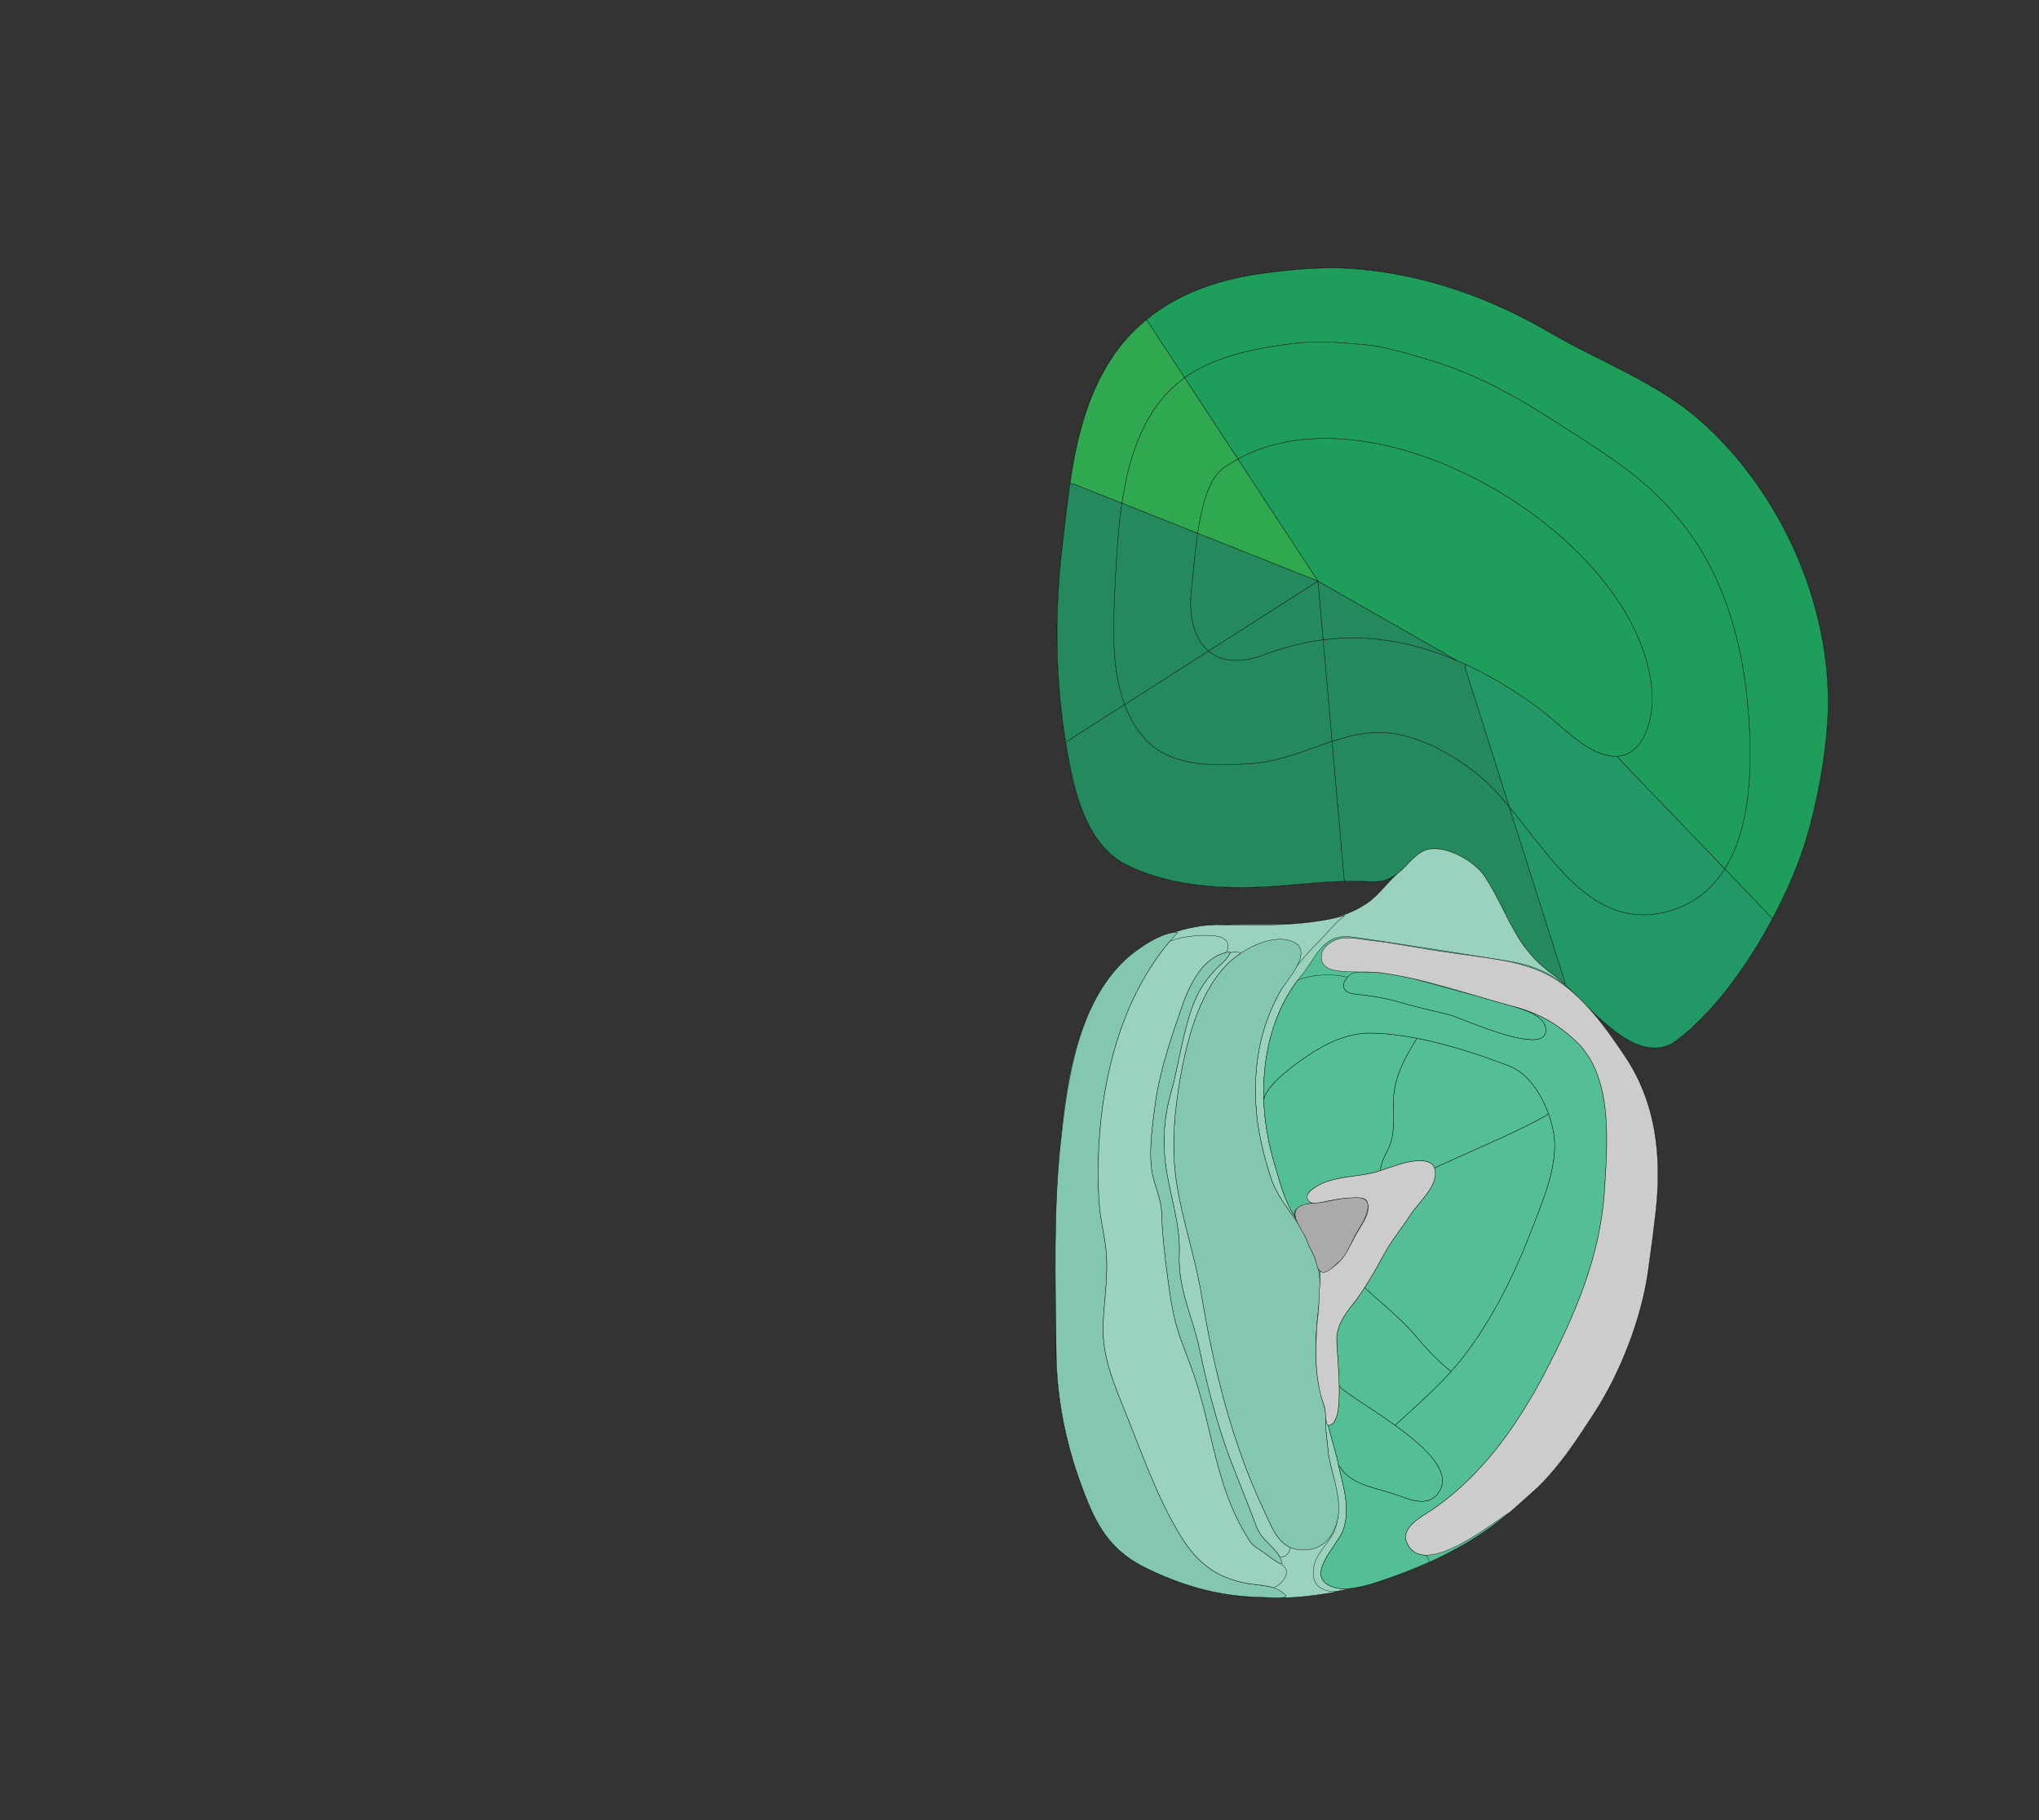 <svg width="6128" height="5472" xmlns="http://www.w3.org/2000/svg">
<rect width="100%" height="100%" fill="#333333" stroke="none"/>
<g transform="scale(1.0)">
<g id="180609550" order="1" parent_id="" graphic_group_label_id="28" graphic_group_label="Atlas - Adult Mouse" sub_image_id="100960424" transform=" scale(1.0, 1.0)"><path id="180609552" parent_id="180609550" order="0" structure_id="8" d="M4107.287,2715.944
			c34.887-23.387,59.74-60.259,91.53-88.76c-6.204,2.979-13.389,8.354-17.72,10.78c-6.408,3.583-12.972,5.994-19.976,8.16
			c-13.648,4.218-26.562,4.462-40.821,4.169c-7.345-0.145-15.234-0.504-23.949-0.813c-118.516-4.283-237.805,17.776-356.95,18.338
			c-119.55,0.569-245.858-14.202-354.384-68.386c-108.223-54.03-148.468-190.368-170.33-301.971
			c-34.781-177.522-52.818-394.697-22.24-653.195c22.842-193.106,38.273-399.31,148.003-566.604
			c97.517-148.671,255.707-224.797,427.438-251.645c98.223-15.354,208.709-25.916,308.042-17.619
			c207.984,17.37,404.561,87.581,583.72,192.396c146.286,85.581,315.793,147.013,444.733,259.063
			c252.511,219.44,411.175,580.323,387.486,916.561c-8.168,115.992-31.296,237.59-64.666,348.976
			c-57.229,191.032-217.04,476.248-391.598,604.333c-40.292,29.567-87.809,23.679-130.505,2.883
			c-41.854-20.399-78.451-54.551-111.561-84.137c-18.5-17.384-53.923-52.123-53.923-52.123
			c55.794,56.221,101.072,114.248,145.126,180.299c55.178,82.717,83.655,173.4,93.761,268.173
			c6.694,62.686,5.343,127.155-1.636,192.301c-6.484,60.496-14.814,120.762-23.104,181.187
			c-19.721,143.661-83.329,307.25-161.601,428.156c-52.338,80.844-102.035,157.78-171.439,225.5
			c-227.284,221.755-515.799,334.636-833.482,329.377c-123.906-2.055-240.217-35.749-350.249-91.467
			c-113.995-57.734-151.503-145.144-193.171-261.675c-42.622-119.18-68.787-251.478-69.51-377.533
			c-1.238-215.779-3.202-426.834,13.696-641.441c17.922-227.628,75.772-534.806,326.078-621.946
			C3703.914,2741.204,3941.82,2826.888,4107.287,2715.944z" style="stroke:black;fill:#bfdae3"/><path id="180609553" parent_id="180609550" order="1" structure_id="688" d="M5104.384,1259.855
			c-128.94-112.049-298.447-173.481-444.733-259.063c-179.159-104.815-375.736-175.026-583.72-192.396
			c-99.333-8.297-209.819,2.264-308.042,17.619c-171.73,26.848-329.921,102.974-427.438,251.645
			c-109.729,167.295-125.161,373.498-148.003,566.604c-30.578,258.499-12.541,475.673,22.24,653.195
			c21.862,111.604,62.107,247.941,170.33,301.971c108.525,54.184,234.834,68.956,354.384,68.386
			c119.145-0.562,238.434-22.621,356.95-18.338c8.715,0.309,16.604,0.668,23.949,0.813c14.26,0.293,27.173,0.049,40.821-4.169
			c7.004-2.166,13.567-4.577,19.976-8.16c4.331-2.427,11.516-7.801,17.72-10.78c-31.79,28.5-56.644,65.373-91.53,88.76
			c-165.468,110.944-403.373,25.26-593.199,91.333c-250.306,87.141-308.156,394.318-326.078,621.946
			c-16.898,214.607-14.935,425.662-13.696,641.441c0.723,126.056,26.888,258.354,69.51,377.533
			c41.668,116.531,79.176,203.94,193.171,261.675c110.032,55.718,226.343,89.412,350.249,91.467
			c317.683,5.259,606.198-107.622,833.482-329.377c69.404-67.72,119.102-144.656,171.439-225.5
			c78.271-120.906,141.88-284.495,161.601-428.156c8.289-60.425,16.619-120.69,23.104-181.187
			c6.979-65.146,8.33-129.615,1.636-192.301c-10.105-94.772-38.583-185.456-93.761-268.173
			c-44.054-66.051-89.332-124.078-145.126-180.299c0,0,35.423,34.739,53.923,52.123c33.109,29.586,69.706,63.737,111.561,84.137
			c42.696,20.796,90.213,26.685,130.505-2.883c174.558-128.085,334.368-413.3,391.598-604.333
			c33.37-111.386,56.498-232.984,64.666-348.976C5515.559,1840.178,5356.895,1479.296,5104.384,1259.855z M4108.381,3644.534
			c-5.888,20.439-17.19,38.688-28.346,56.596c-18.681,29.979-30.212,71.018-58.086,94.152
			c-11.018,9.145-35.969,36.815-51.791,27.716c-13.452-7.745-13.273-28.742-18.762-41.625
			c-7.964-18.713-18.363-35.883-25.105-55.264c-3.958-11.38-15.081-27.361-23.534-43.619c-8.55-16.449-14.372-33.163-7.288-45.671
			c11.571-20.452,51.563-19.121,71.538-21.657c25.732-3.249,51.123-11.177,76.994-13.086
			C4081.093,3599.344,4123.323,3592.658,4108.381,3644.534z" style="stroke:black;fill:#b0ffb8"/><path id="180609571" parent_id="180609550" order="2" structure_id="656" d="M5104.396,1259.893
			c252.494,219.391,411.178,580.289,387.495,916.504c-8.172,115.991-31.354,237.652-64.708,348.973
			c-21.014,70.128-55.87,153.015-100.231,236.151l-143.508-149.596c93.06-147.928,82.22-379.743,64.709-534.175
			c-15.677-137.671-52.7-273.008-119.242-395.086c-35.272-64.625-83.72-127.248-135.086-179.782
			c-90.641-92.727-205.047-161.104-313.199-231.149c-119.743-77.466-245.156-147.595-382.577-188.538
			c-56.702-16.927-138.338-42.61-197.375-46.947c-59.538-4.42-120.911-12.508-185.535-6.254
			c-142.758,13.842-229.146,39.691-291.854,68.793c-23.015,10.673-43.944,23.015-63.04,36.857l-114.572-174.695
			c90.391-73.881,203.046-116.24,322.205-134.919c98.229-15.343,208.717-25.933,308.03-17.593
			c208.049,17.344,404.591,87.556,583.788,192.374C4805.956,1086.364,4975.481,1147.82,5104.396,1259.893z" style="stroke:black;fill:#1f9d5a"/><path id="180609570" parent_id="180609550" order="3" structure_id="962" d="M5248.153,2077.75
			c17.511,154.432,28.351,386.248-64.709,534.175l-321.871-335.299l-0.334-3.418c79.551-6.004,110.154-111.655,103.233-197.626
			c-36.856-458.043-818.854-929.513-1244.042-695.531l-160.186-244.407c19.096-13.842,40.025-26.184,63.04-36.857
			c62.707-29.102,149.096-54.952,291.854-68.793c64.624-6.254,125.997,1.834,185.535,6.254
			c59.037,4.336,140.673,30.02,197.375,46.947c137.421,40.943,262.834,111.072,382.577,188.538
			c108.152,70.045,222.559,138.422,313.199,231.149c51.366,52.534,99.813,115.157,135.086,179.782
			C5195.453,1804.741,5232.477,1940.078,5248.153,2077.75z" style="stroke:black;fill:#1f9d5a"/><path id="180609569" parent_id="180609550" order="4" structure_id="767" d="M4964.473,2075.581
			c6.921,85.972-23.683,191.623-103.233,197.626c-16.844,1.25-35.939-2.001-57.37-10.84c-34.938-14.426-67.626-39.442-99.229-66.126
			c-29.352-24.766-57.62-50.95-85.805-71.296c-66.876-48.531-137.421-92.143-212.302-126.832
			c-9.339-4.336-18.762-8.505-28.268-12.508L3961,1747.119l-240.569-367.069C4145.618,1146.068,4927.616,1617.538,4964.473,2075.581
			z" style="stroke:black;fill:#1f9d5a"/><path id="180609585" parent_id="180609550" order="5" structure_id="171" d="M3445.673,960.948l114.572,174.695
			c-118.325,85.721-166.273,228.479-188.287,377.158l-144.759-57.537l-11.341-1.668c19.43-132.418,50.533-263.001,124.58-375.907
			C3370.291,1032.16,3405.814,993.469,3445.673,960.948z" style="stroke:black;fill:#2fa850"/><path id="180609584" parent_id="180609550" order="6" structure_id="304" d="M3560.245,1135.644
			l160.186,244.407c-15.26,8.422-30.103,17.678-44.362,27.935c-43.694,31.353-64.541,114.156-76.466,195.375l-227.645-90.558
			C3393.972,1364.123,3441.92,1221.365,3560.245,1135.644z" style="stroke:black;fill:#2fa850"/><path id="180609583" parent_id="180609550" order="7" structure_id="363" d="M3720.431,1380.05L3961,1747.119
			l-361.397-143.76c11.925-81.218,32.771-164.021,76.466-195.375C3690.328,1397.728,3705.171,1388.472,3720.431,1380.05z" style="stroke:black;fill:#2fa850"/><path id="180609576" parent_id="180609550" order="8" structure_id="448" d="M4536.115,2425.304
			l168.439,530.923l-2.585,2.752c-12.925-12.008-24.933-22.432-35.772-30.103c-114.323-80.969-130.666-179.949-202.879-292.688
			c-29.269-45.696-111.404-92.977-166.939-83.721c-41.193,6.838-65.292,50.783-96.229,73.547
			c-30.186,22.098-50.782,24.849-79.884,24.266c-7.338-0.167-15.177-0.5-23.933-0.834c-18.761-0.667-37.44-0.667-56.202-0.25
			l-36.939-420.769c68.961-22.515,139.172-37.274,219.306-16.51c82.052,21.347,159.519,67.376,224.643,120.911
			C4477.661,2357.928,4506.93,2390.031,4536.115,2425.304z" style="stroke:black;fill:#248a5e"/><path id="180609575" parent_id="180609550" order="9" structure_id="412" d="M4378.266,1985.605
			c9.506,4.003,18.929,8.172,28.268,12.508l-3.586,7.505l133.168,419.686c-29.186-35.273-58.454-67.376-88.974-92.476
			c-65.124-53.535-142.591-99.564-224.643-120.911c-80.135-20.764-150.345-6.004-219.306,16.51l-26.767-305.195
			c116.074-14.759,232.148-0.5,350.389,42.027C4344.243,1971.513,4361.338,1978.268,4378.266,1985.605z" style="stroke:black;fill:#248a5e"/><path id="180609574" parent_id="180609550" order="10" structure_id="630" d="M3961,1747.119l417.265,238.486
			c-16.928-7.338-34.022-14.092-51.45-20.346c-118.241-42.527-234.315-56.787-350.389-42.027L3961,1747.119z" style="stroke:black;fill:#248a5e"/><path id="180609582" parent_id="180609550" order="11" structure_id="484" d="M3379.879,2118.189L3203.6,2230.76
			l-0.834,0.167c-26.517-164.438-37.106-359.563-10.339-586.625c7.421-62.79,14.092-126.915,23.432-190.706l11.341,1.668
			l144.759,57.537c-12.592,85.054-16.761,172.11-20.764,251.578C3345.608,1872.865,3339.02,2008.202,3379.879,2118.189z" style="stroke:black;fill:#248a5e"/><path id="180609581" parent_id="180609550" order="12" structure_id="582" d="M3632.206,1957.086
			l-252.327,161.103c-40.859-109.987-34.271-245.324-28.685-353.81c4.003-79.468,8.172-166.523,20.764-251.578l227.645,90.558
			c-9.172,62.624-13.092,124.33-17.845,160.937C3570.751,1847.766,3587.595,1919.479,3632.206,1957.086z" style="stroke:black;fill:#248a5e"/><path id="180609580" parent_id="180609550" order="13" structure_id="620" d="M3961,1747.119l-328.794,209.967
			c-44.611-37.607-61.455-109.32-50.448-192.79c4.753-36.607,8.673-98.313,17.845-160.937L3961,1747.119z" style="stroke:black;fill:#248a5e"/><path id="180609579" parent_id="180609550" order="14" structure_id="969" d="M4003.193,2228.427
			l36.939,420.769c-99.98,2.418-200.378,18.178-300.691,18.595c-119.576,0.583-245.907-14.176-354.393-68.377
			c-108.236-54.035-148.512-190.372-170.358-301.944c-4.253-21.597-8.255-43.778-11.924-66.542l0.834-0.167l176.279-112.571
			c14.342,38.608,34.521,74.131,62.706,104.233c80.301,85.888,212.802,80.135,323.039,72.13
			C3851.179,2288.298,3926.394,2253.526,4003.193,2228.427z" style="stroke:black;fill:#248a5e"/><path id="180609578" parent_id="180609550" order="15" structure_id="288" d="M3976.426,1923.232
			l26.767,305.195c-76.799,25.099-152.014,59.871-237.568,66.125c-110.237,8.005-242.738,13.758-323.039-72.13
			c-28.185-30.103-48.364-65.625-62.706-104.233l252.327-161.103c36.94,31.187,93.143,38.942,168.524,10.424
			C3859.435,1945.329,3917.972,1930.57,3976.426,1923.232z" style="stroke:black;fill:#248a5e"/><path id="180609577" parent_id="180609550" order="16" structure_id="1125" d="M3961,1747.119l15.426,176.113
			c-58.454,7.338-116.991,22.097-175.695,44.278c-75.382,28.518-131.584,20.763-168.524-10.424L3961,1747.119z" style="stroke:black;fill:#248a5e"/><path id="180609573" parent_id="180609550" order="17" structure_id="996" d="M5183.444,2611.925l143.508,149.596
			c-76.382,143.259-180.949,287.184-291.354,368.235c-40.275,29.519-87.806,23.682-130.499,2.835
			c-42.944-20.93-80.385-56.286-114.073-86.389c-0.584-0.5-1.167-1.001-1.668-1.501c-17.177-16.344-33.771-33.021-49.447-48.614
			c-13.342-13.342-26.017-25.934-37.941-37.107l2.585-2.752l-168.439-530.923c129.749,156.934,256.579,376.075,477.804,314.035
			C5091.552,2717.492,5145.92,2671.546,5183.444,2611.925z" style="stroke:black;fill:#219866"/><path id="180609572" parent_id="180609550" order="18" structure_id="328" d="M4861.573,2276.626
			l321.871,335.299c-37.524,59.622-91.893,105.567-169.525,127.414c-221.225,62.04-348.055-157.101-477.804-314.035
			l-133.168-419.686l3.586-7.505c74.881,34.689,145.426,78.3,212.302,126.832c28.185,20.346,56.453,46.53,85.805,71.296
			c31.604,26.684,64.291,51.7,99.229,66.126c21.431,8.839,40.526,12.091,57.37,10.84L4861.573,2276.626z" style="stroke:black;fill:#219866"/><path id="180609554" parent_id="180609550" order="19" structure_id="698" d="M4978.505,3444.819
			c-10.105-94.772-38.583-185.456-93.761-268.173c-43.268-64.873-87.725-122.005-142.158-177.288l-40.616-40.379
			c-12.925-12.008-24.933-22.432-35.772-30.103c-114.323-80.969-130.666-179.949-202.879-292.688
			c-29.269-45.696-111.404-92.977-166.939-83.721c-41.193,6.838-65.292,50.783-96.229,73.547c-0.77,0.563-1.529,1.106-2.286,1.645
			c0.319-0.163,0.638-0.324,0.953-0.476c-31.79,28.5-56.644,65.373-91.53,88.76c-165.468,110.944-403.373,25.26-593.199,91.333
			c-250.306,87.141-308.156,394.318-326.078,621.946c-16.898,214.607-14.935,425.662-13.696,641.441
			c0.723,126.056,26.888,258.354,69.51,377.533c41.668,116.531,79.176,203.94,193.171,261.675
			c110.032,55.718,226.343,89.412,350.249,91.467c317.683,5.259,606.198-107.622,833.482-329.377
			c69.404-67.72,119.102-144.656,171.439-225.5c78.271-120.906,141.88-284.495,161.601-428.156
			c8.289-60.425,16.619-120.69,23.104-181.187C4983.848,3571.975,4985.199,3507.505,4978.505,3444.819z M4108.381,3644.534
			c-5.888,20.439-17.19,38.688-28.346,56.596c-18.681,29.979-30.212,71.018-58.086,94.152
			c-11.018,9.145-35.969,36.815-51.791,27.716c-13.452-7.745-13.273-28.742-18.762-41.625
			c-7.964-18.713-18.363-35.883-25.105-55.264c-3.958-11.38-15.081-27.361-23.534-43.619c-8.55-16.449-14.372-33.163-7.288-45.671
			c11.571-20.452,51.563-19.121,71.538-21.657c25.732-3.249,51.123-11.177,76.994-13.086
			C4081.093,3599.344,4123.323,3592.658,4108.381,3644.534z" style="stroke:black;fill:#9ad2bd"/><path id="180609555" parent_id="180609550" order="20" structure_id="507" d="M3993.236,4378.049
			c13.737,69.824,44.274,147.128,19.381,218.137c-13.974,39.865-55.064,68.859-63.614,111.103
			c-12.321,60.829,26.351,78.378,71.114,77.739c-102.214,16.823-139.07,20.509-232.88,16.323
			c-120.267-5.367-239.524-35.403-351.062-91.893c-113.997-57.735-150.096-147.58-191.765-264.105
			c-42.622-119.188-67.719-251.491-69.511-377.541c-3.127-221.545-6.311-426.836,13.697-641.442
			c21.196-227.351,77.067-532.567,327.365-619.708c51.311-17.851,106.456-29.104,160.299-26.434
			c57.394,2.834,123.068,1.563,180.494-1.205c55.691-2.679,127.165-10.423,184.859-26.791
			c-27.516,19.707-54.886,55.211-79.665,79.698c-95.495,94.348-161.325,209.248-181.333,343.294
			c-7.044,47.264-8.917,97.43-6.197,145.153c4.243,74.38,21.571,147.034,44.21,217.791c17.622,55.072,52.556,94.885,83.842,141.899
			c9.446,14.206,18.119,30.944,24.585,46.791c8.118,19.938,18.313,38.994,26.188,59.043c24.364,62.056,10.595,126.195,4.82,190.73
			c-7.467,83.452-5.406,169.119,21.034,248.898c7.435,22.414,4.609,48.798,5.651,72.495L3993.236,4378.049z" style="stroke:black;fill:#9ad2bd"/><path id="180609556" parent_id="180609550" order="21" structure_id="212" d="M3787.237,4801.351
			c-123.907-2.057-240.217-35.753-350.247-91.47c-113.997-57.735-151.505-145.141-193.174-261.674
			c-42.621-119.185-68.077-251.479-69.502-377.537c-2.533-221.887-8.9-438.578,13.688-641.442
			c20.61-185.075,51.277-411.926,195.828-546.118c32.027-29.73,109.591-83.606,155.625-80.309
			c-194.403,208.056-252.073,529.881-236.341,808.298c2.842,50.26,16.222,98.533,21.156,148.459
			c7.41,74.804-6.181,148.476-8.812,223.056c-3.191,89.938,28.681,168.382,62.027,250.449
			c51.962,127.914,97.727,263.869,169.615,382.292c52.711,86.823,116.065,133.215,215.941,146.668
			c36.034,4.857,76.889,5.13,102.255,35.162c-0.18,0.118-0.172-0.627,0-0.427c-0.538,1.901-1.621,3.444-3.314,4.642
			C3838.776,4805.324,3810.779,4801.737,3787.237,4801.351z" style="stroke:black;fill:#82c7ae"/><path id="180609560" parent_id="180609550" order="22" structure_id="220" d="M3818.629,3538.168
			c17.622,55.072,52.556,94.885,83.842,141.899c9.446,14.206,18.119,30.944,24.585,46.791c8.118,19.938,18.313,38.994,26.188,59.043
			c24.364,62.056,10.595,126.195,4.82,190.73c-7.467,83.452-5.406,169.119,21.034,248.898c7.435,22.414,4.609,48.798,5.651,72.495
			l8.485,80.023c12.451,63.236,43.705,137.633,23.925,201.027c-33.729,108.008-131.236,77.414-141.154,72.459
			c-41.938-20.937-58.298-70.907-78.794-114.014c-95.17-200.295-151.049-429.682-186.992-647.668
			c-18.9-114.604-58.412-225.254-75.309-340.685c-15.179-103.712-5.236-210.885,13.069-313.539
			c21.132-118.451,61.718-272.041,156.83-352.398c42.467-35.879,126.236-78.085,182.645-51.57
			c62.776,29.527-22.524,117.115-40.716,149.884c-33.314,59.999-55.984,125.793-66.123,193.679
			c-7.044,47.264-8.917,97.43-6.197,145.153C3778.662,3394.757,3795.99,3467.411,3818.629,3538.168z" style="stroke:black;fill:#82c7ae"/><path id="180609559" parent_id="180609550" order="23" structure_id="228" d="M3797.212,4537.521
			c-95.17-200.295-151.049-429.682-186.992-647.668c-18.9-114.604-58.412-225.254-75.309-340.685
			c-15.179-103.712-5.236-210.885,13.069-313.539c21.132-118.451,61.718-272.041,156.83-352.398
			c6.521-5.51,14.021-11.169,22.241-16.705c-0.33-1.089-0.653-2.172-0.958-3.248c-10.041-2.409-20.104-1.897-29.186,1.377
			c-7.726,18.832-27.184,32.839-41.38,47.437c-52.166,53.708-70.35,101.024-89.226,169.855
			c-19.34,70.508-27.313,132.368-48.647,208.345c-17.996,64.07-23.884,133.854-15.284,205.205
			c11.042,91.75,45.756,181.854,41.864,273.694c-4.487,106.529,39.763,187.205,60.699,286.771
			c22.947,109.136,50.463,217.661,89.168,322.379c23.844,64.498,51.074,127.901,74.779,192.318
			c9.951,27.027,14.706,38.762,35.105,60.839c12.489,13.514,31.834,29.752,41.834,48.183c21.192,3.345,27.983-13.14,32.478-27.169
			c-0.989-0.38-1.77-0.716-2.293-0.978C3834.069,4630.599,3817.708,4580.628,3797.212,4537.521z" style="stroke:black;fill:#9ad2bd"/><path id="180609558" parent_id="180609550" order="24" structure_id="236" d="M3502.371,3495.497
			c-8.6-71.351-2.712-141.135,15.284-205.205c21.335-75.977,29.308-137.837,48.647-208.345
			c18.876-68.831,37.06-116.147,89.226-169.855c15.105-15.533,36.172-30.396,42.719-51.115
			c-85.527,9.523-125.813,105.133-150.006,175.999c-32.133,94.092-63.663,185.112-76.701,284.004
			c-7.996,60.729-18.135,129.885-11.123,191.049c5.285,46.09,28.94,85.976,30.423,132.384c2.068,64.91,9.771,132.377,18.363,196.236
			c8.42,62.516,16.221,119.331,36.742,177.86c17.931,51.135,39.584,102.323,55.17,154.961
			c47.369,160.08,62.035,319.94,156.309,461.209c12.72,19.055,34.137,24.959,51.05,40.333c1.141,1.03,44.854,34.52,43.575,23.229
			c-2.98-26.2-31.531-48.855-48.062-66.741c-20.399-22.077-25.154-33.812-35.105-60.839
			c-23.705-64.417-50.936-127.82-74.779-192.318c-38.705-104.718-66.221-213.243-89.168-322.379
			c-20.937-99.566-65.187-180.242-60.699-286.771C3548.127,3677.352,3513.413,3587.247,3502.371,3495.497z" style="stroke:black;fill:#82c7ae"/><path id="180609557" parent_id="180609550" order="25" structure_id="244" d="M3808.474,4675.012
			c-16.913-15.374-38.33-21.278-51.05-40.333c-94.273-141.269-108.939-301.129-156.309-461.209
			c-15.586-52.638-37.239-103.826-55.17-154.961c-20.521-58.529-28.322-115.345-36.742-177.86
			c-8.592-63.859-16.295-131.326-18.363-196.236c-1.482-46.408-25.138-86.294-30.423-132.384
			c-7.012-61.164,3.127-130.32,11.123-191.049c13.038-98.892,44.568-189.912,76.701-284.004
			c23.029-67.457,60.642-157.329,137.975-174.035c5.202-11.267,6.391-23.306-0.025-33.442
			c-14.995-23.688-80.977-17.752-102.596-15.518c-23.139,2.391-46.163,7.169-67.515,15.195
			c-175.646,208.215-228.049,515.008-212.966,781.923c2.842,50.26,16.222,98.533,21.156,148.459
			c7.41,74.804-6.181,148.476-8.812,223.056c-3.191,89.938,28.681,168.382,62.027,250.449
			c51.962,127.914,97.727,263.869,169.615,382.292c52.711,86.823,116.065,133.215,215.941,146.668
			c21.2,2.857,44.066,4.135,64.467,10.813c9.249-3.759,17.684-9.118,24.374-16.899c23.941-27.841,15.31-40.35-1.255-55.418
			C3843.186,4701.759,3809.474,4675.915,3808.474,4675.012z" style="stroke:black;fill:#9ad2bd"/><path id="180609561" parent_id="180609550" order="26" structure_id="159" d="M4017.657,4380.902
			c13.737,69.833,44.274,147.137,19.389,218.146c-16.563,47.219-122.425,141.208-29.593,172.16
			c41.368,13.795,105.365-5.818,147.954-20.586c107.58-37.288,214.158-83.081,307.96-148.016
			c55.732-38.583,108.826-83.289,157.352-130.638c69.404-67.715,119.111-144.652,171.439-225.498
			c78.272-120.907,141.879-284.492,161.602-428.155c8.29-60.427,16.629-120.691,23.103-181.191
			c6.979-65.142,8.339-129.611,1.637-192.303c-10.105-94.771-38.582-185.449-93.761-268.168
			c-44.047-66.05-93.501-129.295-149.29-185.512c-58.899-61.399-120.886-88.74-208.824-103.016
			c-74.006-12.027-181.276-28.778-255.705-40.305c-48.818-7.569-186.333-29.381-216.813-31.963
			c-79.689-6.746-98.32,63.31-143.613,117.809c-88.5,106.493-119.38,253.841-111.651,389.568
			c3.55,62.279,15.912,124.478,34.055,184.542c16.197,53.651,29.495,108.533,62.287,155.324
			c-21.18-30.224,26.263-42.378,46.344-45.741c-26.197-26.205-1.792-39.73,9.837-47.479c17.622-11.768,38.574-19.373,59.355-24.41
			c44.047-10.643,90.348-10.749,133.597-24.841c34.82-11.352,69.511-25.887,106.18-30.19c25.121-2.94,59.453-1.734,63.085,29.804
			c5.497,47.769-50.406,93.993-74.331,131.09c-24.12,37.438-52.882,71.478-74.396,109.877
			c-32.72,58.396-61.433,112.779-103.419,164.97c-19.755,24.568-39.73,55.675-43.599,87.438
			c-5.032,41.079,32.093,271.012-26.205,271.007L4017.657,4380.902z" style="stroke:black;fill:#54bf94"/><path id="180609566" parent_id="180609550" order="27" structure_id="167" d="M4612.282,3372.095
			c13.812-7.138,27.654-14.401,40.814-22.561l0.92-0.935c-21.667-60.124-61.187-122.287-118.565-144.354
			c-82.585-31.756-180.912-64.56-276.943-83.201l-0.104,0.136c-37.646,59.523-70.74,121.086-70.781,194.033
			c-0.017,34.874,2.761,71.827-4.259,106.188c-6.941,34.009-33.055,63.132-34.688,97.791c33.36-11.11,66.683-24.628,101.821-28.752
			c22.528-2.637,52.447-1.922,61.006,20.995l1.103-0.69C4413.083,3463.689,4514.499,3422.636,4612.282,3372.095z" style="stroke:black;fill:#54bf94"/><path id="180609562" parent_id="180609550" order="28" structure_id="175" d="M4049.465,2937.923
			c-25.569,29.687-5.886,47.453,21.318,50.271c37.613,3.888,87.824,10.818,125.348,21.962
			c53.973,16.03,104.966,26.563,159.558,40.569c40.285,10.338,299.442,132.051,290.094,41.596
			c-4.03-39.017-65.176-57.482-100.227-67.859c-0.002-0.001-0.005-0.001-0.008-0.002c-34.828-9.265-69.4-19.361-103.971-29.544
			c-35.813-9.704-71.704-19.122-107.524-28.786c-29.496-7.953-58.93-16.858-88.626-24.489
			c-30.628-6.814-61.608-12.664-93.114-17.045c-0.305-0.042-0.612-0.077-0.918-0.118c-3.552-0.296-7.11-0.554-10.679-0.749
			c-6.084-0.334-13.553-1.072-21.61-1.671c-11.222-0.333-22.623-0.303-34.013-0.3c-13.021,1.241-24.849,4.689-32.33,12.528
			C4051.586,2935.519,4050.493,2936.729,4049.465,2937.923" style="stroke:black;fill:#54bf94"/><path id="180609563" parent_id="180609550" order="29" structure_id="175" d="M4299.074,4508.144
			c-29.567,13.139-68.498-1.633-96.696-12.479c-52.084-20.028-141.326-29.604-172.514-82.678l-6.89-7.636
			c-1.921-8.235-3.731-16.393-5.316-24.449l-26.026-96.277c28.811,0.002,34.315-56.153,33.121-117.919l1.562,1.406
			c22.581,22.857,96.715,66.053,166.704,116.42c94.955,68.333,182.283,149.867,122.893,211.735
			C4310.808,4501.584,4305.137,4505.449,4299.074,4508.144z" style="stroke:black;fill:#54bf94"/><path id="180609565" parent_id="180609550" order="30" structure_id="183" d="M4257.377,4019.286
			c30.252,36.453,65.919,73.184,102.474,102.955l1.284,0.781c12.703-14.146,24.962-28.669,36.606-43.688
			c90.487-116.713,158.093-256.947,210.241-394.263c33.241-87.515,80.162-194.635,59.552-289.658
			c-3.237-14.929-7.746-30.799-13.518-46.813l-0.92,0.935c-13.16,8.159-27.003,15.423-40.814,22.561
			c-97.783,50.541-199.199,91.595-299.678,138.65l-1.103,0.69c0.986,2.638,1.704,5.553,2.079,8.809
			c5.497,47.769-50.406,93.993-74.331,131.09c-24.12,37.438-52.882,71.478-74.396,109.877
			c-21.313,38.037-40.929,74.371-63.617,109.507l1.509,1.363C4155.171,3921.168,4211.367,3963.852,4257.377,4019.286z" style="stroke:black;fill:#54bf94"/><path id="180609567" parent_id="180609550" order="31" structure_id="191" d="M4187.622,3315.214
			c0.041-72.947,33.135-134.51,70.781-194.033l0.104-0.136c-48.647-9.443-96.705-15.257-141.829-15.45
			c-66.229-0.289-132.14,30.745-186.26,67.568c-36.303,24.69-121.521,84.816-132.034,130.504l-0.354,0.981
			c0.189,6.216,0.459,12.414,0.811,18.587c3.55,62.279,15.912,124.478,34.055,184.542c16.197,53.651,29.495,108.533,62.287,155.324
			c-21.18-30.224,26.263-42.378,46.344-45.741c-26.197-26.205-1.792-39.73,9.837-47.479c17.622-11.768,38.574-19.373,59.355-24.41
			c44.047-10.643,90.348-10.749,133.597-24.841c1.453-0.474,2.906-0.955,4.358-1.438c1.634-34.659,27.747-63.782,34.688-97.791
			C4190.383,3387.041,4187.605,3350.088,4187.622,3315.214z" style="stroke:black;fill:#54bf94"/><path id="180609564" parent_id="180609550" order="32" structure_id="199" d="M4193.018,4284.532l2.846-2.464
			c55.896-51.557,114.242-102.223,165.271-159.046l-1.284-0.781c-36.555-29.771-72.222-66.502-102.474-102.955
			c-46.01-55.435-102.206-98.118-154.632-147.205l-1.509-1.363c-12.142,18.806-25.164,37.268-39.802,55.463
			c-19.755,24.568-39.73,55.675-43.599,87.438c-2.545,20.778,5.693,89.871,6.916,153.088l1.562,1.406
			C4048.895,4190.97,4123.028,4234.165,4193.018,4284.532z" style="stroke:black;fill:#54bf94"/><path id="180609568" parent_id="180609550" order="33" structure_id="160" d="M4826.237,3355.263
			c-6.156-78.184-27.239-164.474-85.39-220.914c-5.148-4.997-10.277-9.784-15.404-14.395c-0.41-0.37-0.821-0.751-1.232-1.118
			c-8.386-7.494-16.769-14.471-25.216-21.01c-0.849-0.657-1.696-1.326-2.547-1.975c-0.203-0.154-0.408-0.304-0.611-0.458
			c-1.659-1.26-3.32-2.508-4.986-3.733c-1.022-0.753-2.051-1.484-3.077-2.225c-0.85-0.612-1.696-1.236-2.548-1.841
			c-0.424-0.301-0.851-0.59-1.274-0.888c-3.34-2.352-6.695-4.648-10.073-6.872c-0.137-0.09-0.275-0.176-0.412-0.267
			c-3.672-2.409-7.366-4.749-11.093-7.016c-0.506-0.308-1.018-0.604-1.524-0.909c-34.365-20.678-71.365-35.491-115.284-47.18
			c35.052,10.378,96.188,28.844,100.219,67.857c9.349,90.455-249.809-31.258-290.094-41.596
			c-54.592-14.006-105.585-24.539-159.558-40.569c-37.524-11.144-87.735-18.074-125.348-21.962
			c-27.204-2.818-46.888-20.585-21.318-50.271c-40.445-11.852-104.49-9.665-149.205,8.591c-0.009,0.011-0.018,0.021-0.025,0.033
			c-1.189,1.553-2.367,3.114-3.534,4.683c-0.006,0.008-0.012,0.016-0.018,0.023c-25.867,34.792-46.149,73.336-61.437,114.005
			c-0.026,0.069-0.053,0.138-0.078,0.207c-0.663,1.767-1.316,3.538-1.961,5.313c-0.042,0.113-0.083,0.228-0.124,0.342
			c-0.64,1.764-1.27,3.531-1.891,5.303c-0.033,0.096-0.066,0.19-0.1,0.286c-0.632,1.807-1.255,3.616-1.868,5.431
			c-0.004,0.013-0.008,0.024-0.012,0.037c-4.41,13.059-8.327,26.309-11.77,39.696c-0.022,0.089-0.046,0.177-0.068,0.266
			c-0.446,1.735-0.882,3.475-1.311,5.216c-0.063,0.254-0.127,0.508-0.189,0.762c-0.405,1.652-0.803,3.308-1.193,4.965
			c-0.08,0.337-0.16,0.675-0.239,1.012c-0.378,1.615-0.75,3.232-1.115,4.851c-0.083,0.368-0.165,0.736-0.247,1.104
			c-0.359,1.607-0.714,3.217-1.06,4.828c-0.078,0.363-0.155,0.727-0.232,1.09c-0.348,1.633-0.69,3.267-1.024,4.902
			c-0.062,0.3-0.121,0.6-0.182,0.898c-0.347,1.71-0.689,3.422-1.021,5.135c-0.023,0.121-0.046,0.242-0.069,0.363
			c-1.826,9.449-3.43,18.943-4.82,28.465c-0.039,0.267-0.079,0.533-0.118,0.801c-0.229,1.579-0.448,3.159-0.665,4.74
			c-0.064,0.471-0.13,0.941-0.194,1.412c-0.199,1.481-0.392,2.964-0.581,4.446c-0.073,0.569-0.146,1.14-0.218,1.71
			c-0.179,1.431-0.352,2.861-0.521,4.292c-0.073,0.616-0.146,1.232-0.217,1.849c-0.162,1.408-0.32,2.816-0.475,4.226
			c-0.068,0.633-0.136,1.265-0.203,1.897c-0.148,1.403-0.295,2.807-0.434,4.21c-0.063,0.627-0.123,1.254-0.184,1.881
			c-0.137,1.421-0.272,2.842-0.4,4.263c-0.053,0.575-0.101,1.149-0.151,1.724c-0.129,1.477-0.257,2.952-0.377,4.428
			c-0.036,0.451-0.069,0.901-0.104,1.352c-0.569,7.213-1.023,14.426-1.361,21.633c-0.018,0.36-0.037,0.72-0.053,1.079
			c-0.066,1.447-0.123,2.895-0.18,4.341c-0.023,0.614-0.05,1.229-0.072,1.843c-0.049,1.354-0.092,2.706-0.133,4.059
			c-0.021,0.705-0.044,1.41-0.063,2.115c-0.036,1.306-0.065,2.611-0.095,3.917c-0.016,0.749-0.032,1.499-0.046,2.248
			c-0.024,1.281-0.044,2.562-0.061,3.842c-0.01,0.767-0.019,1.532-0.026,2.299c-0.012,1.277-0.021,2.554-0.027,3.83
			c-0.003,0.755-0.004,1.51-0.005,2.265c-0.001,1.291-0.001,2.582,0.005,3.872c0.004,0.729,0.01,1.456,0.016,2.185
			c0.01,1.313,0.021,2.627,0.038,3.939c0.009,0.677,0.021,1.353,0.032,2.028c0.022,1.368,0.045,2.735,0.074,4.102
			c0.012,0.525,0.027,1.05,0.04,1.575c0.036,1.508,0.073,3.015,0.119,4.52l0.354-0.981
			c10.513-45.688,95.731-105.813,132.034-130.504c54.119-36.823,120.03-67.857,186.26-67.568
			c45.124,0.193,93.182,6.007,141.829,15.45c96.031,18.642,194.358,51.445,276.943,83.201
			c57.379,22.066,96.898,84.229,118.565,144.354c5.771,16.015,10.28,31.885,13.518,46.813
			c20.61,95.023-26.311,202.144-59.552,289.658c-52.148,137.315-119.754,277.55-210.241,394.263
			c-11.645,15.02-23.903,29.542-36.606,43.688c-51.029,56.823-109.376,107.489-165.271,159.046l-2.846,2.464
			c94.955,68.333,182.283,149.867,122.893,211.735c-5.103,5.316-10.773,9.182-16.836,11.876
			c-29.567,13.139-68.498-1.633-96.696-12.479c-52.084-20.028-141.326-29.604-172.514-82.678l-6.89-7.636
			c14.731,63.14,36.086,130.881,14.072,193.696c-16.563,47.219-122.425,141.208-29.593,172.16
			c41.368,13.795,105.365-5.818,147.954-20.586c47.373-16.42,94.55-34.492,140.528-55.118l-8.807-20.55
			c-26.053,0.053-47.197-10.593-58.954-37.979c-20.309-47.312,50.732-80.589,80.528-101.44c11.01-7.699,21.764-15.648,32.292-23.815
			c0.056-0.043,0.11-0.087,0.166-0.13c11.659-9.049,23.027-18.38,34.124-27.972c0.238-0.207,0.479-0.41,0.717-0.616
			c2.391-2.071,4.762-4.159,7.127-6.255c0.562-0.497,1.125-0.992,1.686-1.49c2.223-1.98,4.432-3.975,6.632-5.977
			c0.68-0.617,1.36-1.234,2.037-1.854c2.14-1.957,4.267-3.926,6.385-5.903c0.707-0.66,1.413-1.322,2.118-1.984
			c2.105-1.979,4.201-3.965,6.285-5.962c0.677-0.647,1.35-1.3,2.023-1.949c2.115-2.04,4.225-4.087,6.319-6.146
			c0.563-0.554,1.122-1.112,1.685-1.668c2.204-2.18,4.403-4.364,6.585-6.566c0.223-0.225,0.442-0.452,0.665-0.677
			c9.827-9.937,19.42-20.096,28.797-30.456c0.561-0.62,1.127-1.236,1.687-1.858c1.825-2.027,3.636-4.068,5.444-6.112
			c0.8-0.902,1.602-1.803,2.397-2.709c1.691-1.924,3.372-3.858,5.049-5.796c0.897-1.038,1.796-2.076,2.689-3.117
			c1.607-1.873,3.207-3.753,4.802-5.638c0.947-1.121,1.893-2.244,2.836-3.369c1.548-1.846,3.091-3.695,4.626-5.553
			c0.971-1.175,1.938-2.354,2.903-3.534c1.506-1.836,3.009-3.675,4.502-5.523c0.977-1.207,1.945-2.422,2.917-3.635
			c1.475-1.841,2.95-3.681,4.413-5.532c0.967-1.222,1.923-2.453,2.885-3.68c1.456-1.859,2.916-3.715,4.361-5.585
			c0.845-1.093,1.68-2.195,2.521-3.291c2.721-3.546,5.421-7.109,8.102-10.69c1.097-1.465,2.199-2.925,3.29-4.396
			c1.187-1.601,2.36-3.212,3.539-4.819c1.179-1.606,2.36-3.211,3.531-4.825c1.142-1.572,2.273-3.153,3.407-4.731
			c1.197-1.668,2.396-3.335,3.586-5.009c1.103-1.552,2.198-3.109,3.294-4.667c1.212-1.722,2.421-3.445,3.625-5.174
			c1.064-1.529,2.124-3.063,3.183-4.597c1.227-1.779,2.45-3.563,3.668-5.35c1.024-1.502,2.047-3.005,3.065-4.512
			c1.253-1.854,2.5-3.714,3.744-5.575c0.969-1.45,1.939-2.899,2.902-4.354c1.309-1.975,2.609-3.957,3.908-5.939
			c0.89-1.358,1.782-2.714,2.668-4.077c1.439-2.215,2.868-4.438,4.297-6.664c0.731-1.141,1.469-2.275,2.197-3.419
			c2.151-3.374,4.292-6.758,6.418-10.154c22.72-36.286,44.299-73.37,64.079-111.334c91.513-175.593,168.336-351.047,181.365-551.948
			C4827.125,3503.71,4832.174,3430.575,4826.237,3355.263z" style="stroke:black;fill:#54bf94"/><path id="180609587" parent_id="180609550" order="34" structure_id="1009" d="M4003.667,2915.133
			c45.545,11.674,100.853,2.817,148.646,9.463c136.391,18.965,263.018,65.227,393.235,99.864
			c79.241,21.087,135.976,52.308,195.299,109.889c58.15,56.44,79.233,142.73,85.39,220.914c5.937,75.313,0.888,148.447-3.99,223.683
			c-13.029,200.901-89.853,376.355-181.365,551.948c-19.78,37.964-41.359,75.048-64.079,111.334
			c-71.465,114.185-157.368,215.869-268.1,293.307c-29.796,20.852-100.837,54.129-80.528,101.44
			c48.51,112.996,256.821-58.981,310.289-91.668l82.255-73.338c69.404-67.715,119.111-144.652,171.439-225.498
			c78.272-120.907,141.879-284.492,161.602-428.155c8.29-60.427,16.629-120.691,23.103-181.191
			c6.979-65.142,8.339-129.611,1.637-192.303c-10.105-94.771-38.582-185.449-93.761-268.168
			c-58.077-87.068-127.946-185.088-220.087-238.931c-55.325-32.346-117.89-46.449-180.877-56.115
			c-64.258-9.861-128.842-17.537-193.011-27.997c-56.009-9.128-111.741-20.138-168.206-26.2
			c-47.719-5.122-94.127-20.811-133.63,13.375C3961.868,2864.193,3964.408,2905.063,4003.667,2915.133z" style="stroke:black;fill:#cccccc"/><path id="180609588" parent_id="180609550" order="35" structure_id="1009" d="M4111.435,3626.607
			c-1.133-8.38-1.368-20.102-11.987-23.131c-23.208-6.629-77.955,0.55-108.695,6.967c-13.307,2.776-49.642,13.921-59.25-2.154
			c-7.614-12.757,0.334-22.972,10.04-31.046c54.299-45.248,139.062-35.851,202.774-56.612c34.82-11.352,69.511-25.887,106.18-30.19
			c25.121-2.94,59.453-1.734,63.085,29.804c5.497,47.769-50.406,93.993-74.331,131.09c-24.12,37.438-52.882,71.478-74.396,109.877
			c-32.72,58.396-61.433,112.779-103.419,164.97c-19.755,24.568-39.73,55.675-43.599,87.438
			c-5.032,41.079,32.101,271.012-26.205,271.007c-7.035,0-8.184-37.137-8.574-41.457c-1.71-18.925-9.959-33.477-14.365-51.705
			c-11.465-47.463-14.723-96.688-13.225-145.373c0.774-24.638,0.554-49.674,3.681-74.148c3.266-25.565,5.172-51.303,5.627-77.075
			c0.407-23.938,4.251-48.88,3.372-72.602c27.979-0.68,53.37-22.048,69.233-44.438c16.84-23.754,30.357-55.301,45.757-80.138
			C4094.098,3680.015,4114.626,3650.341,4111.435,3626.607z" style="stroke:black;fill:#cccccc"/><path id="180609586" parent_id="180609550" order="36" structure_id="98" d="M3902.756,3682.49c-8.55-16.449-14.372-33.163-7.288-45.671
			c11.571-20.452,51.563-19.121,71.538-21.657c25.732-3.249,51.123-11.177,76.994-13.086c37.093-2.732,79.323-9.418,64.381,42.458
			c-5.888,20.439-17.19,38.688-28.346,56.596c-18.681,29.979-30.212,71.018-58.086,94.152
			c-11.018,9.145-35.969,36.815-51.791,27.716c-13.452-7.745-13.273-28.742-18.762-41.625
			c-7.964-18.713-18.363-35.883-25.105-55.264C3922.332,3714.729,3911.209,3698.748,3902.756,3682.49z" style="stroke:black;fill:#aaaaaa"/></g>
</g>
</svg>